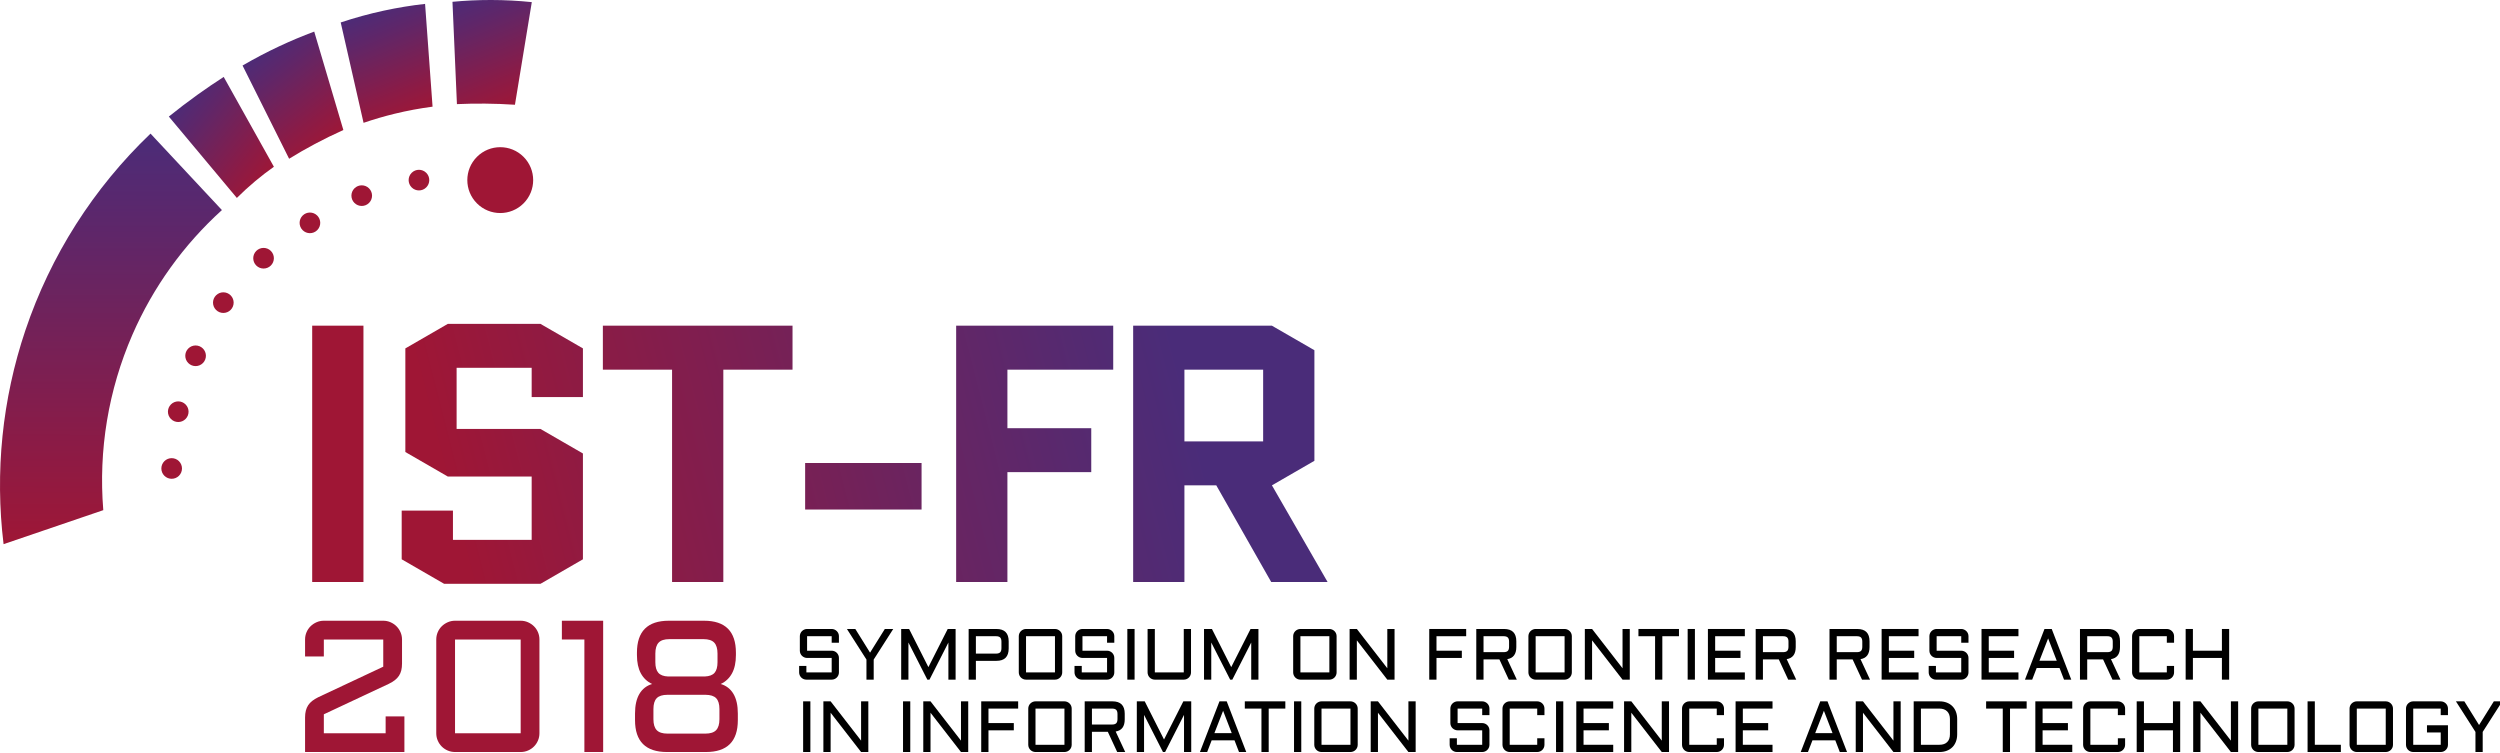 <svg version="1.1" xmlns="http://www.w3.org/2000/svg" xmlns:xlink="http://www.w3.org/1999/xlink" x="0" y="0" viewBox="0 0 760 229" id="el_xwoPOh4G4"><style>@-webkit-keyframes el_JI2sJkhNqyy_Animation{0%{opacity: 0;}13.33%{opacity: 1;}100%{opacity: 1;}}@keyframes el_JI2sJkhNqyy_Animation{0%{opacity: 0;}13.33%{opacity: 1;}100%{opacity: 1;}}@-webkit-keyframes el_f7AaI0EPLP7_Animation{6.67%{opacity: 0;}20%{opacity: 1;}0%{opacity: 0;}100%{opacity: 1;}}@keyframes el_f7AaI0EPLP7_Animation{6.67%{opacity: 0;}20%{opacity: 1;}0%{opacity: 0;}100%{opacity: 1;}}@-webkit-keyframes el__bT-rzM2GOf_Animation{13.33%{opacity: 0;}26.67%{opacity: 1;}0%{opacity: 0;}100%{opacity: 1;}}@keyframes el__bT-rzM2GOf_Animation{13.33%{opacity: 0;}26.67%{opacity: 1;}0%{opacity: 0;}100%{opacity: 1;}}@-webkit-keyframes el__tXY_Cff3dC_Animation{20%{opacity: 0;}33.33%{opacity: 1;}0%{opacity: 0;}100%{opacity: 1;}}@keyframes el__tXY_Cff3dC_Animation{20%{opacity: 0;}33.33%{opacity: 1;}0%{opacity: 0;}100%{opacity: 1;}}@-webkit-keyframes el_qUn2frRoRGL_Animation{0%{opacity: 0;}6.67%{opacity: 1;}100%{opacity: 1;}}@keyframes el_qUn2frRoRGL_Animation{0%{opacity: 0;}6.67%{opacity: 1;}100%{opacity: 1;}}@-webkit-keyframes el_OX0THaLbpl_Animation{50%{opacity: 0;}66.67%{opacity: 1;}0%{opacity: 0;}100%{opacity: 1;}}@keyframes el_OX0THaLbpl_Animation{50%{opacity: 0;}66.67%{opacity: 1;}0%{opacity: 0;}100%{opacity: 1;}}@-webkit-keyframes el_9YLg6sEYEI_Animation{20%{opacity: 0;}33.33%{opacity: 0;}50%{opacity: 1;}0%{opacity: 0;}100%{opacity: 1;}}@keyframes el_9YLg6sEYEI_Animation{20%{opacity: 0;}33.33%{opacity: 0;}50%{opacity: 1;}0%{opacity: 0;}100%{opacity: 1;}}@-webkit-keyframes el_TY8T21uw2R_Animation{20%{opacity: 0;}33.33%{opacity: 1;}0%{opacity: 0;}100%{opacity: 1;}}@keyframes el_TY8T21uw2R_Animation{20%{opacity: 0;}33.33%{opacity: 1;}0%{opacity: 0;}100%{opacity: 1;}}@-webkit-keyframes el_KlT77BtY8n_Animation{0%{opacity: 0;}3.33%{opacity: 1;}100%{opacity: 1;}}@keyframes el_KlT77BtY8n_Animation{0%{opacity: 0;}3.33%{opacity: 1;}100%{opacity: 1;}}@-webkit-keyframes el_cqwyLvVehy_Animation{0%{opacity: 0;}5.56%{opacity: 1;}100%{opacity: 1;}}@keyframes el_cqwyLvVehy_Animation{0%{opacity: 0;}5.56%{opacity: 1;}100%{opacity: 1;}}@-webkit-keyframes el_JzT35TutBP_Animation{0%{opacity: 0;}6.67%{opacity: 1;}100%{opacity: 1;}}@keyframes el_JzT35TutBP_Animation{0%{opacity: 0;}6.67%{opacity: 1;}100%{opacity: 1;}}@-webkit-keyframes el_bT7Ii5DRy2_Animation{0%{opacity: 0;}6.67%{opacity: 1;}100%{opacity: 1;}}@keyframes el_bT7Ii5DRy2_Animation{0%{opacity: 0;}6.67%{opacity: 1;}100%{opacity: 1;}}@-webkit-keyframes el_wDvTOL6K1R_Animation{0%{opacity: 0;}10%{opacity: 1;}100%{opacity: 1;}}@keyframes el_wDvTOL6K1R_Animation{0%{opacity: 0;}10%{opacity: 1;}100%{opacity: 1;}}@-webkit-keyframes el_BI9uc8uJlC_Animation{2.22%{opacity: 0;}13.33%{opacity: 1;}0%{opacity: 0;}100%{opacity: 1;}}@keyframes el_BI9uc8uJlC_Animation{2.22%{opacity: 0;}13.33%{opacity: 1;}0%{opacity: 0;}100%{opacity: 1;}}@-webkit-keyframes el_FjlD-INBSp_Animation{6.67%{opacity: 0;}20%{opacity: 1;}0%{opacity: 0;}100%{opacity: 1;}}@keyframes el_FjlD-INBSp_Animation{6.67%{opacity: 0;}20%{opacity: 1;}0%{opacity: 0;}100%{opacity: 1;}}@-webkit-keyframes el_Xph8mWBLQk_Animation{13.33%{opacity: 0;}26.67%{opacity: 1;}0%{opacity: 0;}100%{opacity: 1;}}@keyframes el_Xph8mWBLQk_Animation{13.33%{opacity: 0;}26.67%{opacity: 1;}0%{opacity: 0;}100%{opacity: 1;}}#el_xwoPOh4G4 *{-webkit-animation-duration: 3s;animation-duration: 3s;-webkit-animation-timing-function: cubic-bezier(0, 0, 1, 1);animation-timing-function: cubic-bezier(0, 0, 1, 1);}#el_Xph8mWBLQk{fill: #9F1635;-webkit-animation-name: el_Xph8mWBLQk_Animation;animation-name: el_Xph8mWBLQk_Animation;opacity: 1;}#el_FjlD-INBSp{fill: #9F1635;-webkit-animation-name: el_FjlD-INBSp_Animation;animation-name: el_FjlD-INBSp_Animation;opacity: 1;}#el_BI9uc8uJlC{fill: #9F1635;-webkit-animation-name: el_BI9uc8uJlC_Animation;animation-name: el_BI9uc8uJlC_Animation;opacity: 1;}#el_wDvTOL6K1R{fill: #9F1635;-webkit-animation-name: el_wDvTOL6K1R_Animation;animation-name: el_wDvTOL6K1R_Animation;opacity: 1;}#el_bT7Ii5DRy2{fill: #9F1635;-webkit-animation-name: el_bT7Ii5DRy2_Animation;animation-name: el_bT7Ii5DRy2_Animation;opacity: 1;}#el_JzT35TutBP{fill: #9F1635;-webkit-animation-name: el_JzT35TutBP_Animation;animation-name: el_JzT35TutBP_Animation;opacity: 1;}#el_cqwyLvVehy{fill: #9F1635;-webkit-animation-name: el_cqwyLvVehy_Animation;animation-name: el_cqwyLvVehy_Animation;opacity: 1;}#el_KlT77BtY8n{fill: #9F1635;-webkit-animation-name: el_KlT77BtY8n_Animation;animation-name: el_KlT77BtY8n_Animation;opacity: 1;}#el_TY8T21uw2R{fill: #9F1635;-webkit-animation-name: el_TY8T21uw2R_Animation;animation-name: el_TY8T21uw2R_Animation;opacity: 1;}#el_9YLg6sEYEI{fill: url(#Gradient_1);-webkit-animation-name: el_9YLg6sEYEI_Animation;animation-name: el_9YLg6sEYEI_Animation;opacity: 1;}#el_LQcN6QLOWN{fill: #000000;}#el_PBBRFy4ayP{fill: #000000;}#el_dGh5k9tjE8{fill: #000000;}#el_Nm5J2ZmrHof{fill: #000000;}#el_lLJ-U61rGZP{fill: #000000;}#el_1yO4wf4F73b{fill: #000000;}#el_mJSsdx_OHI0{fill: #000000;}#el_csYBvl0zhZi{fill: #000000;}#el_cyxNKidKsdT{fill: #000000;}#el_Sz3DsnpCGlD{fill: #000000;}#el_I99Zgahu48o{fill: #000000;}#el_MOzKVNFoEVf{fill: #000000;}#el_itQI57BGv1D{fill: #000000;}#el_tO0-W1Dy1dC{fill: #000000;}#el_B1_YoWfcnaG{fill: #000000;}#el_yykboUrNNZb{fill: #000000;}#el_T0cKcPOin66{fill: #000000;}#el_uRr1EtpBcf2{fill: #000000;}#el_Sef3UfxHuxL{fill: #000000;}#el_nbc6ohBNJLK{fill: #000000;}#el_3ULbEs14F4j{fill: #000000;}#el_l_15BCIvTHI{fill: #000000;}#el_Jvul4omU9Y6{fill: #000000;}#el_HCPgmNRX1Sy{fill: #000000;}#el_X6fXaBDVH3q{fill: #000000;}#el_iTqpYY6XDw2{fill: #000000;}#el_22Kn8QkfDRk{fill: #000000;}#el_L9hVGxFbY0F{fill: #000000;}#el_Ma7kQ8R5ueE{fill: #000000;}#el_vYYv5AcgECU{fill: #000000;}#el_kwfYgeehw2s{fill: #000000;}#el_JwbfmeAGpeD{fill: #000000;}#el_ggtWQtoMUwq{fill: #000000;}#el_-k4JaHV61Ol{fill: #000000;}#el_DJNscPzg6CZ{fill: #000000;}#el_UFNIBXtTL0A{fill: #000000;}#el_U_MGAVBmMUw{fill: #000000;}#el_MXU0w13qqcY{fill: #000000;}#el_ph-TDZtnqIU{fill: #000000;}#el_fzUZWCxJxia{fill: #000000;}#el__Age7hYRgdS{fill: #000000;}#el_7W9021YPJNd{fill: #000000;}#el_hZuHK-G2_rW{fill: #000000;}#el_gg80LyWArvq{fill: #000000;}#el_k1RhrhmgVgo{fill: #000000;}#el_bVIewiMQfuZ{fill: #000000;}#el_xBrZF8Fwxbh{fill: #000000;}#el_qaMMLzyirqn{fill: #000000;}#el_ZYychsg9MBu{fill: #000000;}#el_fcAFr5SYUPE{fill: #000000;}#el_s-spdTzWsEa{fill: #000000;}#el_eKYUahNgcd6{fill: #000000;}#el_fPX7rM2Ovyv{fill: #000000;}#el_kQpgQN1fGpB{fill: #000000;}#el_hL3Xqhzq1Ca{fill: #000000;}#el_sFi071S-aiA{fill: #000000;}#el_YSl8iuxsP-E{fill: #000000;}#el_LVWBdvHGI0a{fill: #000000;}#el_T_tsPg5AmT2{fill: #000000;}#el_bx7pmzefub0{fill: #000000;}#el_cHLttuWfy90{fill: #9F1635;}#el_G5cGaxhKrEQ{fill: #9F1635;}#el_y9YuzNHLqo5{fill: #9F1635;}#el_CLY4DFR7RJ4{fill: #9F1635;}#el_qUn2frRoRGL{fill: url(#Gradient_2);-webkit-animation-name: el_qUn2frRoRGL_Animation;animation-name: el_qUn2frRoRGL_Animation;opacity: 1;}#el__tXY_Cff3dC{fill: url(#Gradient_3);-webkit-animation-name: el__tXY_Cff3dC_Animation;animation-name: el__tXY_Cff3dC_Animation;opacity: 1;}#el__bT-rzM2GOf{fill: url(#Gradient_4);-webkit-animation-name: el__bT-rzM2GOf_Animation;animation-name: el__bT-rzM2GOf_Animation;opacity: 1;}#el_f7AaI0EPLP7{fill: url(#Gradient_5);-webkit-animation-name: el_f7AaI0EPLP7_Animation;animation-name: el_f7AaI0EPLP7_Animation;opacity: 1;}#el_JI2sJkhNqyy{fill: url(#Gradient_6);-webkit-animation-name: el_JI2sJkhNqyy_Animation;animation-name: el_JI2sJkhNqyy_Animation;opacity: 1;}#el_1g1yROb9-3_nF5EJRraw{-webkit-transform-origin: 50% 50%;transform-origin: 50% 50%;-webkit-animation-name: el_1g1yROb9-3_nF5EJRraw_Animation;animation-name: el_1g1yROb9-3_nF5EJRraw_Animation;}#el_1g1yROb9-3_ju9I88qf3{-webkit-transform-origin: 50% 50%;transform-origin: 50% 50%;transform-box: fill-box;-webkit-animation-name: el_1g1yROb9-3_ju9I88qf3_Animation;animation-name: el_1g1yROb9-3_ju9I88qf3_Animation;}#el_OX0THaLbpl{-webkit-animation-name: el_OX0THaLbpl_Animation;animation-name: el_OX0THaLbpl_Animation;-webkit-animation-timing-function: cubic-bezier(0, 0, 0.58, 1);animation-timing-function: cubic-bezier(0, 0, 0.58, 1);opacity: 1;}</style>
  <defs>
    <linearGradient id="Gradient_1" gradientUnits="userSpaceOnUse" x1="140.11" y1="165.911" x2="358.38" y2="110.029">
      <stop offset="0" stop-color="#9F1635"/>
      <stop offset="0.125" stop-color="#95193E"/>
      <stop offset="0.25" stop-color="#8A1C46"/>
      <stop offset="0.375" stop-color="#801E4F"/>
      <stop offset="0.5" stop-color="#752157"/>
      <stop offset="0.625" stop-color="#6A2460"/>
      <stop offset="0.75" stop-color="#5F2769"/>
      <stop offset="0.875" stop-color="#542A71"/>
      <stop offset="1" stop-color="#4A2C79"/>
    </linearGradient>
    <linearGradient id="Gradient_2" gradientUnits="userSpaceOnUse" x1="33.795" y1="39.606" x2="33.676" y2="166.456">
      <stop offset="0" stop-color="#4A2C79"/>
      <stop offset="0.125" stop-color="#552971"/>
      <stop offset="0.25" stop-color="#5F2669"/>
      <stop offset="0.375" stop-color="#6A2460"/>
      <stop offset="0.5" stop-color="#752157"/>
      <stop offset="0.625" stop-color="#801E4F"/>
      <stop offset="0.75" stop-color="#8B1B46"/>
      <stop offset="0.875" stop-color="#95193E"/>
      <stop offset="1" stop-color="#9F1635"/>
    </linearGradient>
    <linearGradient id="Gradient_3" gradientUnits="userSpaceOnUse" x1="142.704" y1="-2.613" x2="156.99" y2="32.741">
      <stop offset="0" stop-color="#4A2C79"/>
      <stop offset="0.125" stop-color="#552971"/>
      <stop offset="0.25" stop-color="#5F2669"/>
      <stop offset="0.375" stop-color="#6A2460"/>
      <stop offset="0.5" stop-color="#752157"/>
      <stop offset="0.625" stop-color="#801E4F"/>
      <stop offset="0.75" stop-color="#8B1B46"/>
      <stop offset="0.875" stop-color="#95193E"/>
      <stop offset="1" stop-color="#9F1635"/>
    </linearGradient>
    <linearGradient id="Gradient_4" gradientUnits="userSpaceOnUse" x1="112.89" y1="1.984" x2="126.451" y2="35.544">
      <stop offset="0" stop-color="#4A2C79"/>
      <stop offset="0.125" stop-color="#552971"/>
      <stop offset="0.25" stop-color="#5F2669"/>
      <stop offset="0.375" stop-color="#6A2460"/>
      <stop offset="0.5" stop-color="#752157"/>
      <stop offset="0.625" stop-color="#801E4F"/>
      <stop offset="0.75" stop-color="#8B1B46"/>
      <stop offset="0.875" stop-color="#95193E"/>
      <stop offset="1" stop-color="#9F1635"/>
    </linearGradient>
    <linearGradient id="Gradient_5" gradientUnits="userSpaceOnUse" x1="79.906" y1="13.831" x2="102.267" y2="42.449">
      <stop offset="0" stop-color="#4A2C79"/>
      <stop offset="0.125" stop-color="#552971"/>
      <stop offset="0.25" stop-color="#5F2669"/>
      <stop offset="0.375" stop-color="#6A2460"/>
      <stop offset="0.5" stop-color="#752157"/>
      <stop offset="0.625" stop-color="#801E4F"/>
      <stop offset="0.75" stop-color="#8B1B46"/>
      <stop offset="0.875" stop-color="#95193E"/>
      <stop offset="1" stop-color="#9F1635"/>
    </linearGradient>
    <linearGradient id="Gradient_6" gradientUnits="userSpaceOnUse" x1="54.539" y1="29.696" x2="83.35" y2="52.203">
      <stop offset="0" stop-color="#4A2C79"/>
      <stop offset="0.125" stop-color="#552971"/>
      <stop offset="0.25" stop-color="#5F2669"/>
      <stop offset="0.375" stop-color="#6A2460"/>
      <stop offset="0.5" stop-color="#752157"/>
      <stop offset="0.625" stop-color="#801E4F"/>
      <stop offset="0.75" stop-color="#8B1B46"/>
      <stop offset="0.875" stop-color="#95193E"/>
      <stop offset="1" stop-color="#9F1635"/>
    </linearGradient>
  </defs>
  <g id="el_1g1yROb9-3_ju9I88qf3" data-animator-group="true" data-animator-type="0"><g id="el_1g1yROb9-3_nF5EJRraw" data-animator-group="true" data-animator-type="2"><g id="el_1g1yROb9-3">
    <path d="M129.58,52.536 C130.805,53.761 130.805,55.747 129.58,56.972 C128.355,58.197 126.369,58.197 125.144,56.972 C123.919,55.747 123.919,53.761 125.144,52.536 C126.369,51.311 128.355,51.311 129.58,52.536" id="el_Xph8mWBLQk"/>
    <path d="M112.185,57.258 C113.41,58.483 113.41,60.469 112.185,61.694 C110.96,62.919 108.974,62.919 107.749,61.694 C106.524,60.469 106.524,58.483 107.749,57.258 C108.974,56.033 110.96,56.033 112.185,57.258" id="el_FjlD-INBSp"/>
    <path d="M96.435,65.532 C97.66,66.757 97.66,68.743 96.435,69.968 C95.21,71.193 93.224,71.193 91.999,69.968 C90.774,68.743 90.774,66.757 91.999,65.532 C93.224,64.307 95.21,64.307 96.435,65.532" id="el_BI9uc8uJlC"/>
    <path d="M82.342,76.282 C83.567,77.507 83.567,79.493 82.342,80.718 C81.117,81.943 79.131,81.943 77.905,80.718 C76.681,79.493 76.681,77.507 77.905,76.282 C79.131,75.057 81.117,75.057 82.342,76.282" id="el_wDvTOL6K1R"/>
    <path d="M70.111,89.782 C71.336,91.007 71.336,92.993 70.111,94.218 C68.886,95.443 66.9,95.443 65.675,94.218 C64.45,92.993 64.45,91.007 65.675,89.782 C66.9,88.557 68.886,88.557 70.111,89.782" id="el_bT7Ii5DRy2"/>
    <path d="M61.679,105.94 C62.904,107.165 62.904,109.151 61.679,110.376 C60.454,111.601 58.468,111.601 57.243,110.376 C56.018,109.151 56.018,107.165 57.243,105.94 C58.468,104.715 60.454,104.715 61.679,105.94" id="el_JzT35TutBP"/>
    <path d="M56.406,122.94 C57.631,124.165 57.631,126.151 56.406,127.376 C55.181,128.601 53.195,128.601 51.97,127.376 C50.745,126.151 50.745,124.165 51.97,122.94 C53.195,121.715 55.181,121.715 56.406,122.94" id="el_cqwyLvVehy"/>
    <path d="M54.406,140.198 C55.631,141.423 55.631,143.409 54.406,144.634 C53.181,145.859 51.195,145.859 49.97,144.634 C48.745,143.409 48.745,141.423 49.97,140.198 C51.195,138.973 53.181,138.973 54.406,140.198" id="el_KlT77BtY8n"/>
    <path d="M159.153,47.676 C163.062,51.585 163.062,57.923 159.153,61.832 C155.244,65.741 148.906,65.741 144.997,61.832 C141.088,57.923 141.088,51.585 144.997,47.676 C148.906,43.767 155.244,43.767 159.153,47.676" id="el_TY8T21uw2R"/>
    <path d="M136.138,98.456 L123.227,105.913 L123.227,137.413 L136.138,144.872 L161.628,144.872 L161.628,164.127 L137.697,164.127 L137.697,155.223 L122.113,155.223 L122.113,170.027 L135.025,177.484 L164.299,177.484 L177.21,170.027 L177.21,137.859 L164.299,130.402 L138.81,130.402 L138.81,111.813 L161.628,111.813 L161.628,120.717 L177.21,120.717 L177.21,105.913 L164.299,98.456 z M344.481,99.012 L344.481,176.928 L360.063,176.928 L360.063,147.543 L369.748,147.543 L386.443,176.928 L403.585,176.928 L386.667,147.543 L399.578,140.085 L399.578,106.47 L386.667,99.012 z M360.063,112.369 L383.995,112.369 L383.995,134.186 L360.063,134.186 z M290.67,99.012 L290.67,176.928 L306.253,176.928 L306.253,143.535 L331.742,143.535 L331.742,130.178 L306.253,130.178 L306.253,112.369 L338.42,112.369 L338.42,99.012 z M183.271,99.012 L183.271,112.369 L204.308,112.369 L204.308,176.928 L219.891,176.928 L219.891,112.369 L240.928,112.369 L240.928,99.012 z M94.905,176.928 L110.488,176.928 L110.488,99.012 L94.905,99.012 z M94.905,99.012 M244.762,154.889 L280.157,154.889 L280.157,140.753 L244.762,140.753 z" id="el_9YLg6sEYEI"/>
    <g id="el_OX0THaLbpl">
      <path d="M245.355,200.017 C245.054,200.017 244.77,199.958 244.501,199.839 C244.232,199.722 243.998,199.564 243.797,199.367 C243.597,199.17 243.439,198.937 243.325,198.669 C243.21,198.4 243.153,198.116 243.153,197.815 L243.153,193.411 C243.153,193.11 243.21,192.826 243.325,192.556 C243.439,192.288 243.597,192.055 243.797,191.859 C243.998,191.662 244.232,191.503 244.501,191.386 C244.77,191.267 245.054,191.208 245.355,191.208 L252.832,191.208 C253.132,191.208 253.417,191.267 253.686,191.386 C253.954,191.503 254.188,191.662 254.389,191.859 C254.589,192.055 254.747,192.288 254.862,192.556 C254.976,192.826 255.034,193.11 255.034,193.411 L255.034,195.398 L252.832,195.398 L252.832,193.411 L245.355,193.411 L245.355,197.815 L252.832,197.815 C253.132,197.815 253.417,197.872 253.686,197.987 C253.954,198.101 254.188,198.259 254.389,198.459 C254.589,198.66 254.747,198.894 254.862,199.163 C254.976,199.431 255.034,199.716 255.034,200.017 L255.034,204.411 C255.034,204.711 254.976,204.996 254.862,205.265 C254.747,205.533 254.589,205.768 254.389,205.968 C254.188,206.168 253.954,206.327 253.686,206.441 C253.417,206.555 253.132,206.613 252.832,206.613 L245.14,206.613 C244.839,206.613 244.555,206.555 244.286,206.441 C244.018,206.327 243.783,206.168 243.583,205.968 C243.382,205.768 243.224,205.533 243.11,205.265 C242.995,204.996 242.938,204.711 242.938,204.411 L242.938,202.434 L245.14,202.434 L245.14,204.411 L252.832,204.411 L252.832,200.017 z" id="el_LQcN6QLOWN"/>
      <path d="M260.018,191.209 L264.497,198.406 L268.988,191.209 L271.544,191.209 L265.604,200.501 L265.604,206.613 L263.402,206.613 L263.402,200.501 L257.461,191.209 z" id="el_PBBRFy4ayP"/>
      <path d="M281.91,206.613 L276.163,195.323 L276.163,206.613 L273.961,206.613 L273.961,191.209 L276.367,191.209 L282.232,202.81 L288.108,191.209 L290.504,191.209 L290.504,206.613 L288.312,206.613 L288.312,195.323 L282.565,206.613 z" id="el_dGh5k9tjE8"/>
      <path d="M296.67,198.696 L302.782,198.696 C303.369,198.696 303.792,198.567 304.05,198.309 C304.308,198.051 304.437,197.629 304.437,197.042 L304.437,195.065 C304.437,194.478 304.308,194.055 304.05,193.798 C303.792,193.54 303.369,193.411 302.782,193.411 L296.67,193.411 z M294.468,206.613 L294.468,191.209 L302.9,191.209 C305.393,191.209 306.639,192.459 306.639,194.958 L306.639,197.149 C306.639,199.648 305.393,200.898 302.9,200.898 L296.67,200.898 L296.67,206.613 z" id="el_Nm5J2ZmrHof"/>
      <path d="M311.913,204.411 L320.711,204.411 L320.711,193.411 L311.913,193.411 z M311.913,193.411 M322.913,204.411 C322.913,204.712 322.856,204.996 322.741,205.265 C322.627,205.533 322.469,205.768 322.269,205.968 C322.068,206.169 321.834,206.327 321.565,206.441 C321.297,206.555 321.012,206.613 320.711,206.613 L311.913,206.613 C311.613,206.613 311.328,206.555 311.059,206.441 C310.791,206.327 310.556,206.169 310.356,205.968 C310.155,205.768 309.997,205.533 309.883,205.265 C309.768,204.996 309.711,204.712 309.711,204.411 L309.711,193.411 C309.711,193.11 309.768,192.826 309.883,192.556 C309.997,192.289 310.155,192.055 310.356,191.859 C310.556,191.662 310.791,191.504 311.059,191.386 C311.328,191.267 311.613,191.209 311.913,191.209 L320.711,191.209 C321.012,191.209 321.297,191.267 321.565,191.386 C321.834,191.504 322.068,191.662 322.269,191.859 C322.469,192.055 322.627,192.289 322.741,192.556 C322.856,192.826 322.913,193.11 322.913,193.411 z" id="el_lLJ-U61rGZP"/>
      <path d="M329.069,200.017 C328.768,200.017 328.484,199.958 328.215,199.839 C327.946,199.722 327.712,199.564 327.511,199.367 C327.311,199.17 327.153,198.937 327.039,198.669 C326.924,198.4 326.867,198.116 326.867,197.815 L326.867,193.411 C326.867,193.11 326.924,192.826 327.039,192.556 C327.153,192.288 327.311,192.055 327.511,191.859 C327.712,191.662 327.946,191.503 328.215,191.386 C328.484,191.267 328.768,191.208 329.069,191.208 L336.546,191.208 C336.846,191.208 337.131,191.267 337.4,191.386 C337.668,191.503 337.902,191.662 338.103,191.859 C338.303,192.055 338.461,192.288 338.576,192.556 C338.69,192.826 338.748,193.11 338.748,193.411 L338.748,195.398 L336.546,195.398 L336.546,193.411 L329.069,193.411 L329.069,197.815 L336.546,197.815 C336.846,197.815 337.131,197.872 337.4,197.987 C337.668,198.101 337.902,198.259 338.103,198.459 C338.303,198.66 338.461,198.894 338.576,199.163 C338.69,199.431 338.748,199.716 338.748,200.017 L338.748,204.411 C338.748,204.711 338.69,204.996 338.576,205.265 C338.461,205.533 338.303,205.768 338.103,205.968 C337.902,206.168 337.668,206.327 337.4,206.441 C337.131,206.555 336.846,206.613 336.546,206.613 L328.854,206.613 C328.553,206.613 328.269,206.555 328,206.441 C327.732,206.327 327.497,206.168 327.297,205.968 C327.096,205.768 326.938,205.533 326.824,205.265 C326.709,204.996 326.652,204.711 326.652,204.411 L326.652,202.434 L328.854,202.434 L328.854,204.411 L336.546,204.411 L336.546,200.017 z" id="el_1yO4wf4F73b"/>
      <path d="M344.913,206.613 L342.711,206.613 L342.711,191.209 L344.913,191.209 z" id="el_mJSsdx_OHI0"/>
      <path d="M348.866,191.209 L351.068,191.209 L351.068,204.411 L359.866,204.411 L359.866,191.209 L362.068,191.209 L362.068,204.411 C362.068,204.712 362.011,204.996 361.896,205.266 C361.782,205.533 361.624,205.769 361.424,205.969 C361.223,206.169 360.989,206.327 360.72,206.441 C360.451,206.556 360.167,206.613 359.866,206.613 L351.068,206.613 C350.767,206.613 350.483,206.556 350.214,206.441 C349.946,206.327 349.711,206.169 349.511,205.969 C349.31,205.769 349.152,205.533 349.038,205.266 C348.923,204.996 348.866,204.712 348.866,204.411 z" id="el_csYBvl0zhZi"/>
      <path d="M373.971,206.613 L368.224,195.323 L368.224,206.613 L366.022,206.613 L366.022,191.209 L368.428,191.209 L374.293,202.81 L380.169,191.209 L382.565,191.209 L382.565,206.613 L380.373,206.613 L380.373,195.323 L374.626,206.613 z" id="el_cyxNKidKsdT"/>
      <path d="M395.326,204.411 L404.124,204.411 L404.124,193.411 L395.326,193.411 z M395.326,193.411 M406.326,204.411 C406.326,204.712 406.269,204.996 406.155,205.265 C406.039,205.533 405.882,205.768 405.682,205.968 C405.481,206.169 405.246,206.327 404.979,206.441 C404.709,206.555 404.425,206.613 404.124,206.613 L395.326,206.613 C395.026,206.613 394.74,206.555 394.473,206.441 C394.203,206.327 393.969,206.169 393.769,205.968 C393.569,205.768 393.41,205.533 393.296,205.265 C393.182,204.996 393.124,204.712 393.124,204.411 L393.124,193.411 C393.124,193.11 393.182,192.826 393.296,192.556 C393.41,192.289 393.569,192.055 393.769,191.859 C393.969,191.662 394.203,191.504 394.473,191.386 C394.74,191.267 395.026,191.209 395.326,191.209 L404.124,191.209 C404.425,191.209 404.709,191.267 404.979,191.386 C405.246,191.504 405.481,191.662 405.682,191.859 C405.882,192.055 406.039,192.289 406.155,192.556 C406.269,192.826 406.326,193.11 406.326,193.411 z" id="el_Sz3DsnpCGlD"/>
      <path d="M412.482,206.613 L410.28,206.613 L410.28,191.209 L412.482,191.209 L421.742,203.154 L421.742,191.209 L423.944,191.209 L423.944,206.613 L421.742,206.613 L412.482,194.668 z" id="el_I99Zgahu48o"/>
      <path d="M434.492,191.209 L445.718,191.209 L445.718,193.411 L436.694,193.411 L436.694,197.815 L444.396,197.815 L444.396,200.018 L436.694,200.018 L436.694,206.613 L434.492,206.613 z" id="el_MOzKVNFoEVf"/>
      <path d="M450.992,198.256 L457.104,198.256 C457.691,198.256 458.114,198.127 458.372,197.869 C458.63,197.611 458.759,197.189 458.759,196.602 L458.759,195.066 C458.759,194.479 458.63,194.056 458.372,193.798 C458.114,193.54 457.691,193.411 457.104,193.411 L450.992,193.411 z M460.961,196.709 C460.961,198.858 460.044,200.082 458.211,200.383 L461.111,206.613 L458.673,206.613 L455.815,200.458 L450.992,200.458 L450.992,206.613 L448.79,206.613 L448.79,191.209 L457.222,191.209 C459.715,191.209 460.961,192.459 460.961,194.958 z" id="el_itQI57BGv1D"/>
      <path d="M466.837,204.411 L475.635,204.411 L475.635,193.411 L466.837,193.411 z M466.837,193.411 M477.837,204.411 C477.837,204.712 477.78,204.996 477.665,205.265 C477.551,205.533 477.393,205.768 477.193,205.968 C476.992,206.169 476.758,206.327 476.488,206.441 C476.221,206.555 475.936,206.613 475.635,206.613 L466.837,206.613 C466.536,206.613 466.252,206.555 465.983,206.441 C465.715,206.327 465.48,206.169 465.28,205.968 C465.078,205.768 464.921,205.533 464.807,205.265 C464.692,204.996 464.635,204.712 464.635,204.411 L464.635,193.411 C464.635,193.11 464.692,192.826 464.807,192.556 C464.921,192.289 465.078,192.055 465.28,191.859 C465.48,191.662 465.715,191.504 465.983,191.386 C466.252,191.267 466.536,191.209 466.837,191.209 L475.635,191.209 C475.936,191.209 476.221,191.267 476.488,191.386 C476.758,191.504 476.992,191.662 477.193,191.859 C477.393,192.055 477.551,192.289 477.665,192.556 C477.78,192.826 477.837,193.11 477.837,193.411 z" id="el_tO0-W1Dy1dC"/>
      <path d="M483.992,206.613 L481.79,206.613 L481.79,191.209 L483.992,191.209 L493.252,203.154 L493.252,191.209 L495.454,191.209 L495.454,206.613 L493.252,206.613 L483.992,194.668 z" id="el_B1_YoWfcnaG"/>
      <path d="M498.086,191.209 L510.407,191.209 L510.407,193.411 L505.348,193.411 L505.348,206.613 L503.146,206.613 L503.146,193.411 L498.086,193.411 z" id="el_yykboUrNNZb"/>
      <path d="M515.252,206.613 L513.05,206.613 L513.05,191.209 L515.252,191.209 z" id="el_T0cKcPOin66"/>
      <path d="M519.205,191.209 L530.431,191.209 L530.431,193.411 L521.407,193.411 L521.407,197.815 L529.109,197.815 L529.109,200.018 L521.407,200.018 L521.407,204.411 L530.431,204.411 L530.431,206.613 L519.205,206.613 z" id="el_uRr1EtpBcf2"/>
      <path d="M535.931,198.256 L542.043,198.256 C542.63,198.256 543.053,198.127 543.311,197.869 C543.569,197.611 543.698,197.189 543.698,196.602 L543.698,195.066 C543.698,194.479 543.569,194.056 543.311,193.798 C543.053,193.54 542.63,193.411 542.043,193.411 L535.931,193.411 z M545.9,196.709 C545.9,198.858 544.983,200.082 543.15,200.383 L546.05,206.613 L543.612,206.613 L540.754,200.458 L535.931,200.458 L535.931,206.613 L533.729,206.613 L533.729,191.209 L542.161,191.209 C544.654,191.209 545.9,192.459 545.9,194.958 z" id="el_Sef3UfxHuxL"/>
      <path d="M558.371,198.256 L564.483,198.256 C565.07,198.256 565.493,198.127 565.751,197.869 C566.009,197.611 566.138,197.189 566.138,196.602 L566.138,195.066 C566.138,194.479 566.009,194.056 565.751,193.798 C565.493,193.54 565.07,193.411 564.483,193.411 L558.371,193.411 z M568.34,196.709 C568.34,198.858 567.423,200.082 565.59,200.383 L568.49,206.613 L566.052,206.613 L563.194,200.458 L558.371,200.458 L558.371,206.613 L556.169,206.613 L556.169,191.209 L564.601,191.209 C567.094,191.209 568.34,192.459 568.34,194.958 z" id="el_nbc6ohBNJLK"/>
      <path d="M572.014,191.209 L583.24,191.209 L583.24,193.411 L574.216,193.411 L574.216,197.815 L581.918,197.815 L581.918,200.018 L574.216,200.018 L574.216,204.411 L583.24,204.411 L583.24,206.613 L572.014,206.613 z" id="el_3ULbEs14F4j"/>
      <path d="M588.739,200.017 C588.438,200.017 588.154,199.958 587.885,199.839 C587.617,199.722 587.382,199.564 587.181,199.367 C586.98,199.17 586.823,198.937 586.709,198.669 C586.593,198.4 586.537,198.116 586.537,197.815 L586.537,193.411 C586.537,193.11 586.593,192.826 586.709,192.556 C586.823,192.288 586.98,192.055 587.181,191.859 C587.382,191.662 587.617,191.503 587.885,191.386 C588.154,191.267 588.438,191.208 588.739,191.208 L596.216,191.208 C596.516,191.208 596.801,191.267 597.07,191.386 C597.338,191.503 597.572,191.662 597.773,191.859 C597.973,192.055 598.131,192.288 598.246,192.556 C598.36,192.826 598.418,193.11 598.418,193.411 L598.418,195.398 L596.216,195.398 L596.216,193.411 L588.739,193.411 L588.739,197.815 L596.216,197.815 C596.516,197.815 596.801,197.872 597.07,197.987 C597.338,198.101 597.572,198.259 597.773,198.459 C597.973,198.66 598.131,198.894 598.246,199.163 C598.36,199.431 598.418,199.716 598.418,200.017 L598.418,204.411 C598.418,204.711 598.36,204.996 598.246,205.265 C598.131,205.533 597.973,205.768 597.773,205.968 C597.572,206.168 597.338,206.327 597.07,206.441 C596.801,206.555 596.516,206.613 596.216,206.613 L588.524,206.613 C588.223,206.613 587.939,206.555 587.67,206.441 C587.402,206.327 587.167,206.168 586.967,205.968 C586.765,205.768 586.608,205.533 586.494,205.265 C586.379,204.996 586.322,204.711 586.322,204.411 L586.322,202.434 L588.524,202.434 L588.524,204.411 L596.216,204.411 L596.216,200.017 z" id="el_l_15BCIvTHI"/>
      <path d="M602.382,191.209 L613.608,191.209 L613.608,193.411 L604.584,193.411 L604.584,197.815 L612.286,197.815 L612.286,200.018 L604.584,200.018 L604.584,204.411 L613.608,204.411 L613.608,206.613 L602.382,206.613 z" id="el_Jvul4omU9Y6"/>
      <path d="M619.988,200.866 L625.252,200.866 L622.631,194.077 z M623.726,191.209 L629.667,206.613 L627.465,206.613 L626.1,203.068 L619.15,203.068 L617.786,206.613 L615.584,206.613 L621.524,191.209 z" id="el_HCPgmNRX1Sy"/>
      <path d="M634.512,198.256 L640.624,198.256 C641.211,198.256 641.634,198.127 641.892,197.869 C642.15,197.611 642.279,197.189 642.279,196.602 L642.279,195.066 C642.279,194.479 642.15,194.056 641.892,193.798 C641.634,193.54 641.211,193.411 640.624,193.411 L634.512,193.411 z M644.481,196.709 C644.481,198.858 643.564,200.082 641.731,200.383 L644.631,206.613 L642.193,206.613 L639.335,200.458 L634.512,200.458 L634.512,206.613 L632.31,206.613 L632.31,191.209 L640.742,191.209 C643.235,191.209 644.481,192.459 644.481,194.958 z" id="el_X6fXaBDVH3q"/>
      <path d="M648.154,193.411 C648.154,193.11 648.211,192.826 648.326,192.557 C648.44,192.289 648.597,192.056 648.799,191.859 C648.999,191.662 649.234,191.504 649.502,191.387 C649.771,191.267 650.055,191.209 650.356,191.209 L658.714,191.209 C659.014,191.209 659.299,191.267 659.568,191.387 C659.836,191.504 660.07,191.662 660.271,191.859 C660.471,192.056 660.629,192.289 660.744,192.557 C660.858,192.826 660.916,193.11 660.916,193.411 L660.916,195.398 L658.714,195.398 L658.714,193.411 L650.356,193.411 L650.356,204.411 L658.714,204.411 L658.714,202.434 L660.916,202.434 L660.916,204.411 C660.916,204.712 660.858,204.996 660.744,205.265 C660.629,205.533 660.471,205.768 660.271,205.969 C660.07,206.169 659.836,206.327 659.568,206.441 C659.299,206.556 659.014,206.613 658.714,206.613 L650.356,206.613 C650.055,206.613 649.771,206.556 649.502,206.441 C649.234,206.327 648.999,206.169 648.799,205.969 C648.597,205.768 648.44,205.533 648.326,205.265 C648.211,204.996 648.154,204.712 648.154,204.411 z" id="el_iTqpYY6XDw2"/>
      <path d="M677.663,191.209 L677.663,206.613 L675.461,206.613 L675.461,200.018 L666.642,200.018 L666.642,206.613 L664.439,206.613 L664.439,191.209 L666.642,191.209 L666.642,197.815 L675.461,197.815 L675.461,191.209 z" id="el_22Kn8QkfDRk"/>
      <path d="M246.355,228.613 L244.153,228.613 L244.153,213.209 L246.355,213.209 z" id="el_L9hVGxFbY0F"/>
      <path d="M252.51,228.613 L250.308,228.613 L250.308,213.209 L252.51,213.209 L261.77,225.154 L261.77,213.209 L263.972,213.209 L263.972,228.613 L261.77,228.613 L252.51,216.668 z" id="el_Ma7kQ8R5ueE"/>
      <path d="M276.723,228.613 L274.521,228.613 L274.521,213.209 L276.723,213.209 z" id="el_vYYv5AcgECU"/>
      <path d="M282.878,228.613 L280.676,228.613 L280.676,213.209 L282.878,213.209 L292.138,225.154 L292.138,213.209 L294.34,213.209 L294.34,228.613 L292.138,228.613 L282.878,216.668 z" id="el_kwfYgeehw2s"/>
      <path d="M298.293,213.209 L309.519,213.209 L309.519,215.411 L300.495,215.411 L300.495,219.815 L308.197,219.815 L308.197,222.018 L300.495,222.018 L300.495,228.613 L298.293,228.613 z" id="el_JwbfmeAGpeD"/>
      <path d="M314.793,226.411 L323.591,226.411 L323.591,215.411 L314.793,215.411 z M314.793,215.411 M325.793,226.411 C325.793,226.712 325.736,226.996 325.621,227.265 C325.507,227.533 325.349,227.768 325.149,227.968 C324.948,228.169 324.714,228.327 324.445,228.441 C324.176,228.555 323.892,228.613 323.591,228.613 L314.793,228.613 C314.492,228.613 314.208,228.555 313.939,228.441 C313.671,228.327 313.436,228.169 313.236,227.968 C313.035,227.768 312.877,227.533 312.763,227.265 C312.648,226.996 312.591,226.712 312.591,226.411 L312.591,215.411 C312.591,215.11 312.648,214.826 312.763,214.556 C312.877,214.289 313.035,214.055 313.236,213.859 C313.436,213.662 313.671,213.504 313.939,213.386 C314.208,213.267 314.492,213.209 314.793,213.209 L323.591,213.209 C323.892,213.209 324.176,213.267 324.445,213.386 C324.714,213.504 324.948,213.662 325.149,213.859 C325.349,214.055 325.507,214.289 325.621,214.556 C325.736,214.826 325.793,215.11 325.793,215.411 z" id="el_ggtWQtoMUwq"/>
      <path d="M331.948,220.256 L338.06,220.256 C338.647,220.256 339.07,220.127 339.328,219.869 C339.586,219.611 339.715,219.189 339.715,218.602 L339.715,217.066 C339.715,216.479 339.586,216.056 339.328,215.798 C339.07,215.54 338.647,215.411 338.06,215.411 L331.948,215.411 z M341.917,218.709 C341.917,220.858 341,222.082 339.167,222.383 L342.067,228.613 L339.629,228.613 L336.771,222.458 L331.948,222.458 L331.948,228.613 L329.746,228.613 L329.746,213.209 L338.178,213.209 C340.671,213.209 341.917,214.459 341.917,216.958 z" id="el_-k4JaHV61Ol"/>
      <path d="M353.54,228.613 L347.793,217.323 L347.793,228.613 L345.591,228.613 L345.591,213.209 L347.997,213.209 L353.862,224.81 L359.738,213.209 L362.134,213.209 L362.134,228.613 L359.942,228.613 L359.942,217.323 L354.195,228.613 z" id="el_DJNscPzg6CZ"/>
      <path d="M369.181,222.866 L374.445,222.866 L371.824,216.077 z M372.919,213.209 L378.86,228.613 L376.658,228.613 L375.293,225.068 L368.343,225.068 L366.979,228.613 L364.777,228.613 L370.717,213.209 z" id="el_UFNIBXtTL0A"/>
      <path d="M378.421,213.209 L390.742,213.209 L390.742,215.411 L385.683,215.411 L385.683,228.613 L383.481,228.613 L383.481,215.411 L378.421,215.411 z" id="el_U_MGAVBmMUw"/>
      <path d="M395.587,228.613 L393.385,228.613 L393.385,213.209 L395.587,213.209 z" id="el_MXU0w13qqcY"/>
      <path d="M401.742,226.411 L410.54,226.411 L410.54,215.411 L401.742,215.411 z M401.742,215.411 M412.742,226.411 C412.742,226.712 412.685,226.996 412.571,227.265 C412.455,227.533 412.298,227.768 412.098,227.968 C411.897,228.169 411.662,228.327 411.395,228.441 C411.125,228.555 410.841,228.613 410.54,228.613 L401.742,228.613 C401.442,228.613 401.156,228.555 400.889,228.441 C400.619,228.327 400.385,228.169 400.185,227.968 C399.985,227.768 399.826,227.533 399.712,227.265 C399.598,226.996 399.54,226.712 399.54,226.411 L399.54,215.411 C399.54,215.11 399.598,214.826 399.712,214.556 C399.826,214.289 399.985,214.055 400.185,213.859 C400.385,213.662 400.619,213.504 400.889,213.386 C401.156,213.267 401.442,213.209 401.742,213.209 L410.54,213.209 C410.841,213.209 411.125,213.267 411.395,213.386 C411.662,213.504 411.897,213.662 412.098,213.859 C412.298,214.055 412.455,214.289 412.571,214.556 C412.685,214.826 412.742,215.11 412.742,215.411 z" id="el_ph-TDZtnqIU"/>
      <path d="M418.898,228.613 L416.696,228.613 L416.696,213.209 L418.898,213.209 L428.158,225.154 L428.158,213.209 L430.36,213.209 L430.36,228.613 L428.158,228.613 L418.898,216.668 z" id="el_fzUZWCxJxia"/>
      <path d="M443.111,222.017 C442.81,222.017 442.526,221.958 442.257,221.839 C441.989,221.722 441.754,221.564 441.553,221.367 C441.352,221.17 441.195,220.937 441.081,220.669 C440.965,220.4 440.909,220.116 440.909,219.815 L440.909,215.411 C440.909,215.11 440.965,214.826 441.081,214.556 C441.195,214.288 441.352,214.055 441.553,213.859 C441.754,213.662 441.989,213.503 442.257,213.386 C442.526,213.267 442.81,213.208 443.111,213.208 L450.588,213.208 C450.888,213.208 451.173,213.267 451.442,213.386 C451.71,213.503 451.944,213.662 452.145,213.859 C452.345,214.055 452.503,214.288 452.618,214.556 C452.732,214.826 452.79,215.11 452.79,215.411 L452.79,217.398 L450.588,217.398 L450.588,215.411 L443.111,215.411 L443.111,219.815 L450.588,219.815 C450.888,219.815 451.173,219.872 451.442,219.987 C451.71,220.101 451.944,220.259 452.145,220.459 C452.345,220.66 452.503,220.894 452.618,221.163 C452.732,221.431 452.79,221.716 452.79,222.017 L452.79,226.411 C452.79,226.711 452.732,226.996 452.618,227.265 C452.503,227.533 452.345,227.768 452.145,227.968 C451.944,228.168 451.71,228.327 451.442,228.441 C451.173,228.555 450.888,228.613 450.588,228.613 L442.896,228.613 C442.595,228.613 442.311,228.555 442.042,228.441 C441.774,228.327 441.539,228.168 441.339,227.968 C441.137,227.768 440.98,227.533 440.866,227.265 C440.751,226.996 440.694,226.711 440.694,226.411 L440.694,224.434 L442.896,224.434 L442.896,226.411 L450.588,226.411 L450.588,222.017 z" id="el__Age7hYRgdS"/>
      <path d="M456.753,215.411 C456.753,215.11 456.811,214.826 456.925,214.557 C457.039,214.289 457.197,214.056 457.398,213.859 C457.598,213.662 457.832,213.504 458.102,213.387 C458.369,213.267 458.654,213.209 458.955,213.209 L467.313,213.209 C467.613,213.209 467.899,213.267 468.166,213.387 C468.436,213.504 468.67,213.662 468.87,213.859 C469.07,214.056 469.229,214.289 469.343,214.557 C469.457,214.826 469.515,215.11 469.515,215.411 L469.515,217.398 L467.313,217.398 L467.313,215.411 L458.955,215.411 L458.955,226.411 L467.313,226.411 L467.313,224.434 L469.515,224.434 L469.515,226.411 C469.515,226.712 469.457,226.996 469.343,227.265 C469.229,227.533 469.07,227.768 468.87,227.969 C468.67,228.169 468.436,228.327 468.166,228.441 C467.899,228.556 467.613,228.613 467.313,228.613 L458.955,228.613 C458.654,228.613 458.369,228.556 458.102,228.441 C457.832,228.327 457.598,228.169 457.398,227.969 C457.197,227.768 457.039,227.533 456.925,227.265 C456.811,226.996 456.753,226.712 456.753,226.411 z" id="el_7W9021YPJNd"/>
      <path d="M475.24,228.613 L473.038,228.613 L473.038,213.209 L475.24,213.209 z" id="el_hZuHK-G2_rW"/>
      <path d="M479.194,213.209 L490.42,213.209 L490.42,215.411 L481.396,215.411 L481.396,219.815 L489.098,219.815 L489.098,222.018 L481.396,222.018 L481.396,226.411 L490.42,226.411 L490.42,228.613 L479.194,228.613 z" id="el_gg80LyWArvq"/>
      <path d="M495.919,228.613 L493.717,228.613 L493.717,213.209 L495.919,213.209 L505.179,225.154 L505.179,213.209 L507.381,213.209 L507.381,228.613 L505.179,228.613 L495.919,216.668 z" id="el_k1RhrhmgVgo"/>
      <path d="M511.334,215.411 C511.334,215.11 511.391,214.826 511.506,214.557 C511.62,214.289 511.777,214.056 511.979,213.859 C512.179,213.662 512.414,213.504 512.682,213.387 C512.951,213.267 513.235,213.209 513.536,213.209 L521.894,213.209 C522.194,213.209 522.479,213.267 522.748,213.387 C523.016,213.504 523.25,213.662 523.451,213.859 C523.651,214.056 523.809,214.289 523.924,214.557 C524.038,214.826 524.096,215.11 524.096,215.411 L524.096,217.398 L521.894,217.398 L521.894,215.411 L513.536,215.411 L513.536,226.411 L521.894,226.411 L521.894,224.434 L524.096,224.434 L524.096,226.411 C524.096,226.712 524.038,226.996 523.924,227.265 C523.809,227.533 523.651,227.768 523.451,227.969 C523.25,228.169 523.016,228.327 522.748,228.441 C522.479,228.556 522.194,228.613 521.894,228.613 L513.536,228.613 C513.235,228.613 512.951,228.556 512.682,228.441 C512.414,228.327 512.179,228.169 511.979,227.969 C511.777,227.768 511.62,227.533 511.506,227.265 C511.391,226.996 511.334,226.712 511.334,226.411 z" id="el_bVIewiMQfuZ"/>
      <path d="M527.619,213.209 L538.845,213.209 L538.845,215.411 L529.821,215.411 L529.821,219.815 L537.523,219.815 L537.523,222.018 L529.821,222.018 L529.821,226.411 L538.845,226.411 L538.845,228.613 L527.619,228.613 z" id="el_xBrZF8Fwxbh"/>
      <path d="M551.821,222.866 L557.085,222.866 L554.464,216.077 z M555.559,213.209 L561.5,228.613 L559.298,228.613 L557.933,225.068 L550.983,225.068 L549.619,228.613 L547.417,228.613 L553.357,213.209 z" id="el_qaMMLzyirqn"/>
      <path d="M566.345,228.613 L564.143,228.613 L564.143,213.209 L566.345,213.209 L575.605,225.154 L575.605,213.209 L577.807,213.209 L577.807,228.613 L575.605,228.613 L566.345,216.668 z" id="el_ZYychsg9MBu"/>
      <path d="M589.591,226.411 C590.615,226.411 591.403,226.136 591.954,225.584 C592.506,225.032 592.781,224.245 592.781,223.221 L592.781,218.601 C592.781,218.1 592.709,217.652 592.567,217.259 C592.423,216.865 592.213,216.53 591.938,216.254 C591.662,215.978 591.327,215.769 590.934,215.626 C590.539,215.482 590.092,215.411 589.591,215.411 L583.962,215.411 L583.962,226.411 z M581.76,228.613 L581.76,213.209 L589.591,213.209 C590.414,213.209 591.157,213.336 591.82,213.59 C592.483,213.845 593.048,214.206 593.518,214.676 C593.987,215.144 594.348,215.712 594.602,216.378 C594.856,217.044 594.984,217.785 594.984,218.601 L594.984,223.221 C594.984,224.037 594.856,224.778 594.602,225.444 C594.348,226.11 593.987,226.678 593.518,227.146 C593.048,227.616 592.483,227.977 591.82,228.232 C591.157,228.486 590.414,228.613 589.591,228.613 z" id="el_fcAFr5SYUPE"/>
      <path d="M603.781,213.209 L616.102,213.209 L616.102,215.411 L611.043,215.411 L611.043,228.613 L608.841,228.613 L608.841,215.411 L603.781,215.411 z" id="el_s-spdTzWsEa"/>
      <path d="M618.745,213.209 L629.971,213.209 L629.971,215.411 L620.947,215.411 L620.947,219.815 L628.649,219.815 L628.649,222.018 L620.947,222.018 L620.947,226.411 L629.971,226.411 L629.971,228.613 L618.745,228.613 z" id="el_eKYUahNgcd6"/>
      <path d="M633.269,215.411 C633.269,215.11 633.327,214.826 633.441,214.557 C633.555,214.289 633.713,214.056 633.914,213.859 C634.114,213.662 634.348,213.504 634.618,213.387 C634.885,213.267 635.17,213.209 635.471,213.209 L643.829,213.209 C644.129,213.209 644.415,213.267 644.682,213.387 C644.952,213.504 645.186,213.662 645.386,213.859 C645.586,214.056 645.745,214.289 645.859,214.557 C645.973,214.826 646.031,215.11 646.031,215.411 L646.031,217.398 L643.829,217.398 L643.829,215.411 L635.471,215.411 L635.471,226.411 L643.829,226.411 L643.829,224.434 L646.031,224.434 L646.031,226.411 C646.031,226.712 645.973,226.996 645.859,227.265 C645.745,227.533 645.586,227.768 645.386,227.969 C645.186,228.169 644.952,228.327 644.682,228.441 C644.415,228.556 644.129,228.613 643.829,228.613 L635.471,228.613 C635.17,228.613 634.885,228.556 634.618,228.441 C634.348,228.327 634.114,228.169 633.914,227.969 C633.713,227.768 633.555,227.533 633.441,227.265 C633.327,226.996 633.269,226.712 633.269,226.411 z" id="el_fPX7rM2Ovyv"/>
      <path d="M662.778,213.209 L662.778,228.613 L660.576,228.613 L660.576,222.018 L651.757,222.018 L651.757,228.613 L649.554,228.613 L649.554,213.209 L651.757,213.209 L651.757,219.815 L660.576,219.815 L660.576,213.209 z" id="el_kQpgQN1fGpB"/>
      <path d="M668.933,228.613 L666.731,228.613 L666.731,213.209 L668.933,213.209 L678.193,225.154 L678.193,213.209 L680.395,213.209 L680.395,228.613 L678.193,228.613 L668.933,216.668 z" id="el_hL3Xqhzq1Ca"/>
      <path d="M686.55,226.411 L695.348,226.411 L695.348,215.411 L686.55,215.411 z M686.55,215.411 M697.55,226.411 C697.55,226.712 697.492,226.996 697.378,227.265 C697.264,227.533 697.106,227.768 696.905,227.968 C696.705,228.169 696.471,228.327 696.201,228.441 C695.934,228.555 695.649,228.613 695.348,228.613 L686.55,228.613 C686.249,228.613 685.965,228.555 685.696,228.441 C685.428,228.327 685.193,228.169 684.992,227.968 C684.791,227.768 684.634,227.533 684.52,227.265 C684.405,226.996 684.348,226.712 684.348,226.411 L684.348,215.411 C684.348,215.11 684.405,214.826 684.52,214.556 C684.634,214.289 684.791,214.055 684.992,213.859 C685.193,213.662 685.428,213.504 685.696,213.386 C685.965,213.267 686.249,213.209 686.55,213.209 L695.348,213.209 C695.649,213.209 695.934,213.267 696.201,213.386 C696.471,213.504 696.705,213.662 696.905,213.859 C697.106,214.055 697.264,214.289 697.378,214.556 C697.492,214.826 697.55,215.11 697.55,215.411 z" id="el_sFi071S-aiA"/>
      <path d="M703.705,213.209 L703.705,226.411 L711.622,226.411 L711.622,228.613 L701.503,228.613 L701.503,213.209 z" id="el_YSl8iuxsP-E"/>
      <path d="M716.467,226.411 L725.265,226.411 L725.265,215.411 L716.467,215.411 z M716.467,215.411 M727.467,226.411 C727.467,226.712 727.409,226.996 727.295,227.265 C727.18,227.533 727.023,227.768 726.822,227.968 C726.621,228.169 726.387,228.327 726.119,228.441 C725.85,228.555 725.566,228.613 725.265,228.613 L716.467,228.613 C716.166,228.613 715.881,228.555 715.613,228.441 C715.344,228.327 715.11,228.169 714.909,227.968 C714.709,227.768 714.551,227.533 714.437,227.265 C714.322,226.996 714.265,226.712 714.265,226.411 L714.265,215.411 C714.265,215.11 714.322,214.826 714.437,214.556 C714.551,214.289 714.709,214.055 714.909,213.859 C715.11,213.662 715.344,213.504 715.613,213.386 C715.881,213.267 716.166,213.209 716.467,213.209 L725.265,213.209 C725.566,213.209 725.85,213.267 726.119,213.386 C726.387,213.504 726.621,213.662 726.822,213.859 C727.023,214.055 727.18,214.289 727.295,214.556 C727.409,214.826 727.467,215.11 727.467,215.411 z" id="el_LVWBdvHGI0a"/>
      <path d="M731.42,215.411 C731.42,215.11 731.477,214.826 731.592,214.557 C731.706,214.289 731.863,214.056 732.065,213.859 C732.265,213.662 732.5,213.504 732.768,213.387 C733.037,213.267 733.321,213.209 733.622,213.209 L741.98,213.209 C742.28,213.209 742.565,213.267 742.834,213.387 C743.102,213.504 743.336,213.662 743.537,213.859 C743.737,214.056 743.895,214.289 744.01,214.557 C744.124,214.826 744.182,215.11 744.182,215.411 L744.182,217.398 L741.98,217.398 L741.98,215.411 L733.622,215.411 L733.622,226.411 L741.98,226.411 L741.98,222.673 L737.801,222.673 L737.801,220.471 L744.182,220.471 L744.182,226.411 C744.182,226.712 744.124,226.996 744.01,227.265 C743.895,227.533 743.737,227.768 743.537,227.969 C743.336,228.169 743.102,228.327 742.834,228.441 C742.565,228.556 742.28,228.613 741.98,228.613 L733.622,228.613 C733.321,228.613 733.037,228.556 732.768,228.441 C732.5,228.327 732.265,228.169 732.065,227.969 C731.863,227.768 731.706,227.533 731.592,227.265 C731.477,226.996 731.42,226.712 731.42,226.411 z" id="el_T_tsPg5AmT2"/>
      <path d="M749.155,213.209 L753.634,220.406 L758.125,213.209 L760.681,213.209 L754.741,222.501 L754.741,228.613 L752.539,228.613 L752.539,222.501 L746.598,213.209 z" id="el_bx7pmzefub0"/>
      <path d="M98.446,194.408 L98.446,199.556 L92.74,199.556 L92.74,194.408 C92.74,193.629 92.889,192.89 93.186,192.195 C93.482,191.499 93.891,190.896 94.41,190.386 C94.929,189.876 95.537,189.468 96.234,189.161 C96.929,188.855 97.667,188.702 98.446,188.702 L116.509,188.702 C117.288,188.702 118.026,188.855 118.722,189.161 C119.417,189.468 120.02,189.876 120.53,190.386 C121.041,190.896 121.449,191.499 121.755,192.195 C122.062,192.89 122.215,193.629 122.215,194.408 L122.215,201.699 C122.215,202.478 122.14,203.175 121.992,203.787 C121.843,204.399 121.607,204.952 121.282,205.443 C120.957,205.934 120.545,206.375 120.044,206.765 C119.543,207.154 118.93,207.526 118.207,207.879 L98.446,217.146 L98.446,222.908 L117.233,222.908 L117.233,217.787 L122.938,217.787 L122.938,228.613 L92.74,228.613 L92.74,218.121 C92.74,217.342 92.819,216.645 92.977,216.033 C93.134,215.421 93.371,214.874 93.687,214.39 C94.002,213.909 94.415,213.469 94.925,213.069 C95.435,212.67 96.034,212.304 96.72,211.97 L116.509,202.674 L116.509,194.408 z" id="el_cHLttuWfy90"/>
      <path d="M138.329,222.908 L158.285,222.908 L158.285,194.408 L138.329,194.408 z M138.329,194.408 M163.99,222.908 C163.99,223.687 163.842,224.425 163.545,225.12 C163.248,225.816 162.84,226.424 162.321,226.943 C161.801,227.463 161.193,227.871 160.498,228.168 C159.801,228.465 159.064,228.613 158.285,228.613 L138.329,228.613 C137.55,228.613 136.812,228.465 136.117,228.168 C135.421,227.871 134.813,227.463 134.294,226.943 C133.774,226.424 133.365,225.816 133.069,225.12 C132.772,224.425 132.624,223.687 132.624,222.908 L132.624,194.408 C132.624,193.629 132.772,192.89 133.069,192.195 C133.365,191.499 133.774,190.896 134.294,190.385 C134.813,189.876 135.421,189.467 136.117,189.161 C136.812,188.855 137.55,188.702 138.329,188.702 L158.285,188.702 C159.064,188.702 159.801,188.855 160.498,189.161 C161.193,189.467 161.801,189.876 162.321,190.385 C162.84,190.896 163.248,191.499 163.545,192.195 C163.842,192.89 163.99,193.629 163.99,194.408 z" id="el_G5cGaxhKrEQ"/>
      <path d="M183.361,188.702 L183.361,228.613 L177.655,228.613 L177.655,194.408 L170.809,194.408 L170.809,188.702 z" id="el_y9YuzNHLqo5"/>
      <path d="M214.255,205.652 C215.647,205.595 216.639,205.22 217.233,204.524 C217.827,203.829 218.124,202.757 218.124,201.31 L218.124,198.693 C218.124,197.173 217.79,196.059 217.122,195.353 C216.454,194.649 215.368,194.297 213.865,194.297 L203.484,194.297 C201.981,194.297 200.896,194.649 200.228,195.353 C199.56,196.059 199.226,197.173 199.226,198.693 L199.226,201.31 C199.226,202.757 199.527,203.829 200.13,204.524 C200.733,205.22 201.721,205.595 203.094,205.652 z M214.422,223.019 C215.943,223.019 217.038,222.667 217.706,221.961 C218.374,221.256 218.708,220.152 218.708,218.649 L218.708,215.56 C218.708,214.039 218.374,212.934 217.706,212.248 C217.038,211.561 215.943,211.218 214.422,211.218 L202.927,211.218 C201.406,211.218 200.311,211.561 199.643,212.248 C198.975,212.934 198.641,214.039 198.641,215.56 L198.641,218.649 C198.641,220.152 198.975,221.256 199.643,221.961 C200.311,222.667 201.406,223.019 202.927,223.019 z M202.76,228.613 C196.285,228.613 193.047,225.384 193.047,218.927 L193.047,216.923 C193.047,214.437 193.492,212.443 194.383,210.939 C195.274,209.437 196.563,208.435 198.252,207.933 C196.749,207.229 195.603,206.148 194.814,204.691 C194.026,203.235 193.631,201.384 193.631,199.138 L193.631,198.416 C193.631,191.94 196.86,188.702 203.317,188.702 L214.032,188.702 C220.489,188.702 223.718,191.94 223.718,198.416 L223.718,199.138 C223.718,201.384 223.323,203.235 222.535,204.691 C221.746,206.148 220.601,207.229 219.098,207.933 C220.786,208.435 222.076,209.437 222.966,210.939 C223.857,212.443 224.302,214.437 224.302,216.923 L224.302,218.927 C224.302,225.384 221.074,228.613 214.617,228.613 z" id="el_CLY4DFR7RJ4"/>
    </g>
    <path d="M7.713,100.431 C0.681,121.329 -1.583,143.537 1.087,165.425 L1.087,165.425 L31.399,155.088 C29.907,136.859 32.945,118.544 40.241,101.773 L40.241,101.773 C46.518,87.344 55.8,74.42 67.466,63.863 L67.466,63.863 L45.759,40.618 C28.417,57.178 15.36,77.705 7.713,100.431 z" id="el_qUn2frRoRGL"/>
    <path d="M149.108,0 C145.249,0 141.392,0.182 137.551,0.548 L137.551,0.548 L138.905,31.654 C141.755,31.525 144.608,31.474 147.46,31.501 L147.46,31.501 C150.49,31.527 153.52,31.642 156.543,31.843 L156.543,31.843 L161.667,0.647 C157.578,0.224 153.47,0.008 149.359,0 L149.359,0 C149.275,0 149.192,0 149.108,0 z" id="el__tXY_Cff3dC"/>
    <path d="M116.703,3.231 C112.265,4.19 107.883,5.391 103.575,6.826 L103.575,6.826 L110.522,37.342 C113.627,36.278 116.779,35.356 119.969,34.579 L119.969,34.579 C123.77,33.653 127.62,32.934 131.499,32.426 L131.499,32.426 L129.222,1.182 C125.018,1.653 120.839,2.337 116.703,3.231 z" id="el__bT-rzM2GOf"/>
    <path d="M84.888,14.07 C81.086,15.853 77.365,17.805 73.737,19.919 L73.737,19.919 L87.89,48.26 C90.442,46.684 93.044,45.19 95.692,43.78 L95.692,43.78 C98.54,42.263 101.439,40.844 104.383,39.526 L104.383,39.526 L95.522,9.605 C91.918,10.948 88.371,12.438 84.888,14.07 z" id="el_f7AaI0EPLP7"/>
    <path d="M60.057,28.79 C57.083,30.922 54.171,33.138 51.325,35.436 L51.325,35.436 L72.003,60.172 C73.773,58.41 75.616,56.724 77.528,55.119 L77.528,55.119 C79.378,53.565 81.29,52.089 83.261,50.693 L83.261,50.693 L68.006,23.383 C65.312,25.119 62.661,26.921 60.057,28.79 z" id="el_JI2sJkhNqyy"/>
  </g></g></g>
<script>(function(){var a=document.querySelector('#el_xwoPOh4G4'),b=a.querySelectorAll('style'),c=function(d){b.forEach(function(f){var g=f.textContent;g&amp;&amp;(f.textContent=g.replace(/transform-box:[^;\r\n]*/gi,'transform-box: '+d))})};c('initial'),window.requestAnimationFrame(function(){return c('fill-box')})})();</script></svg>